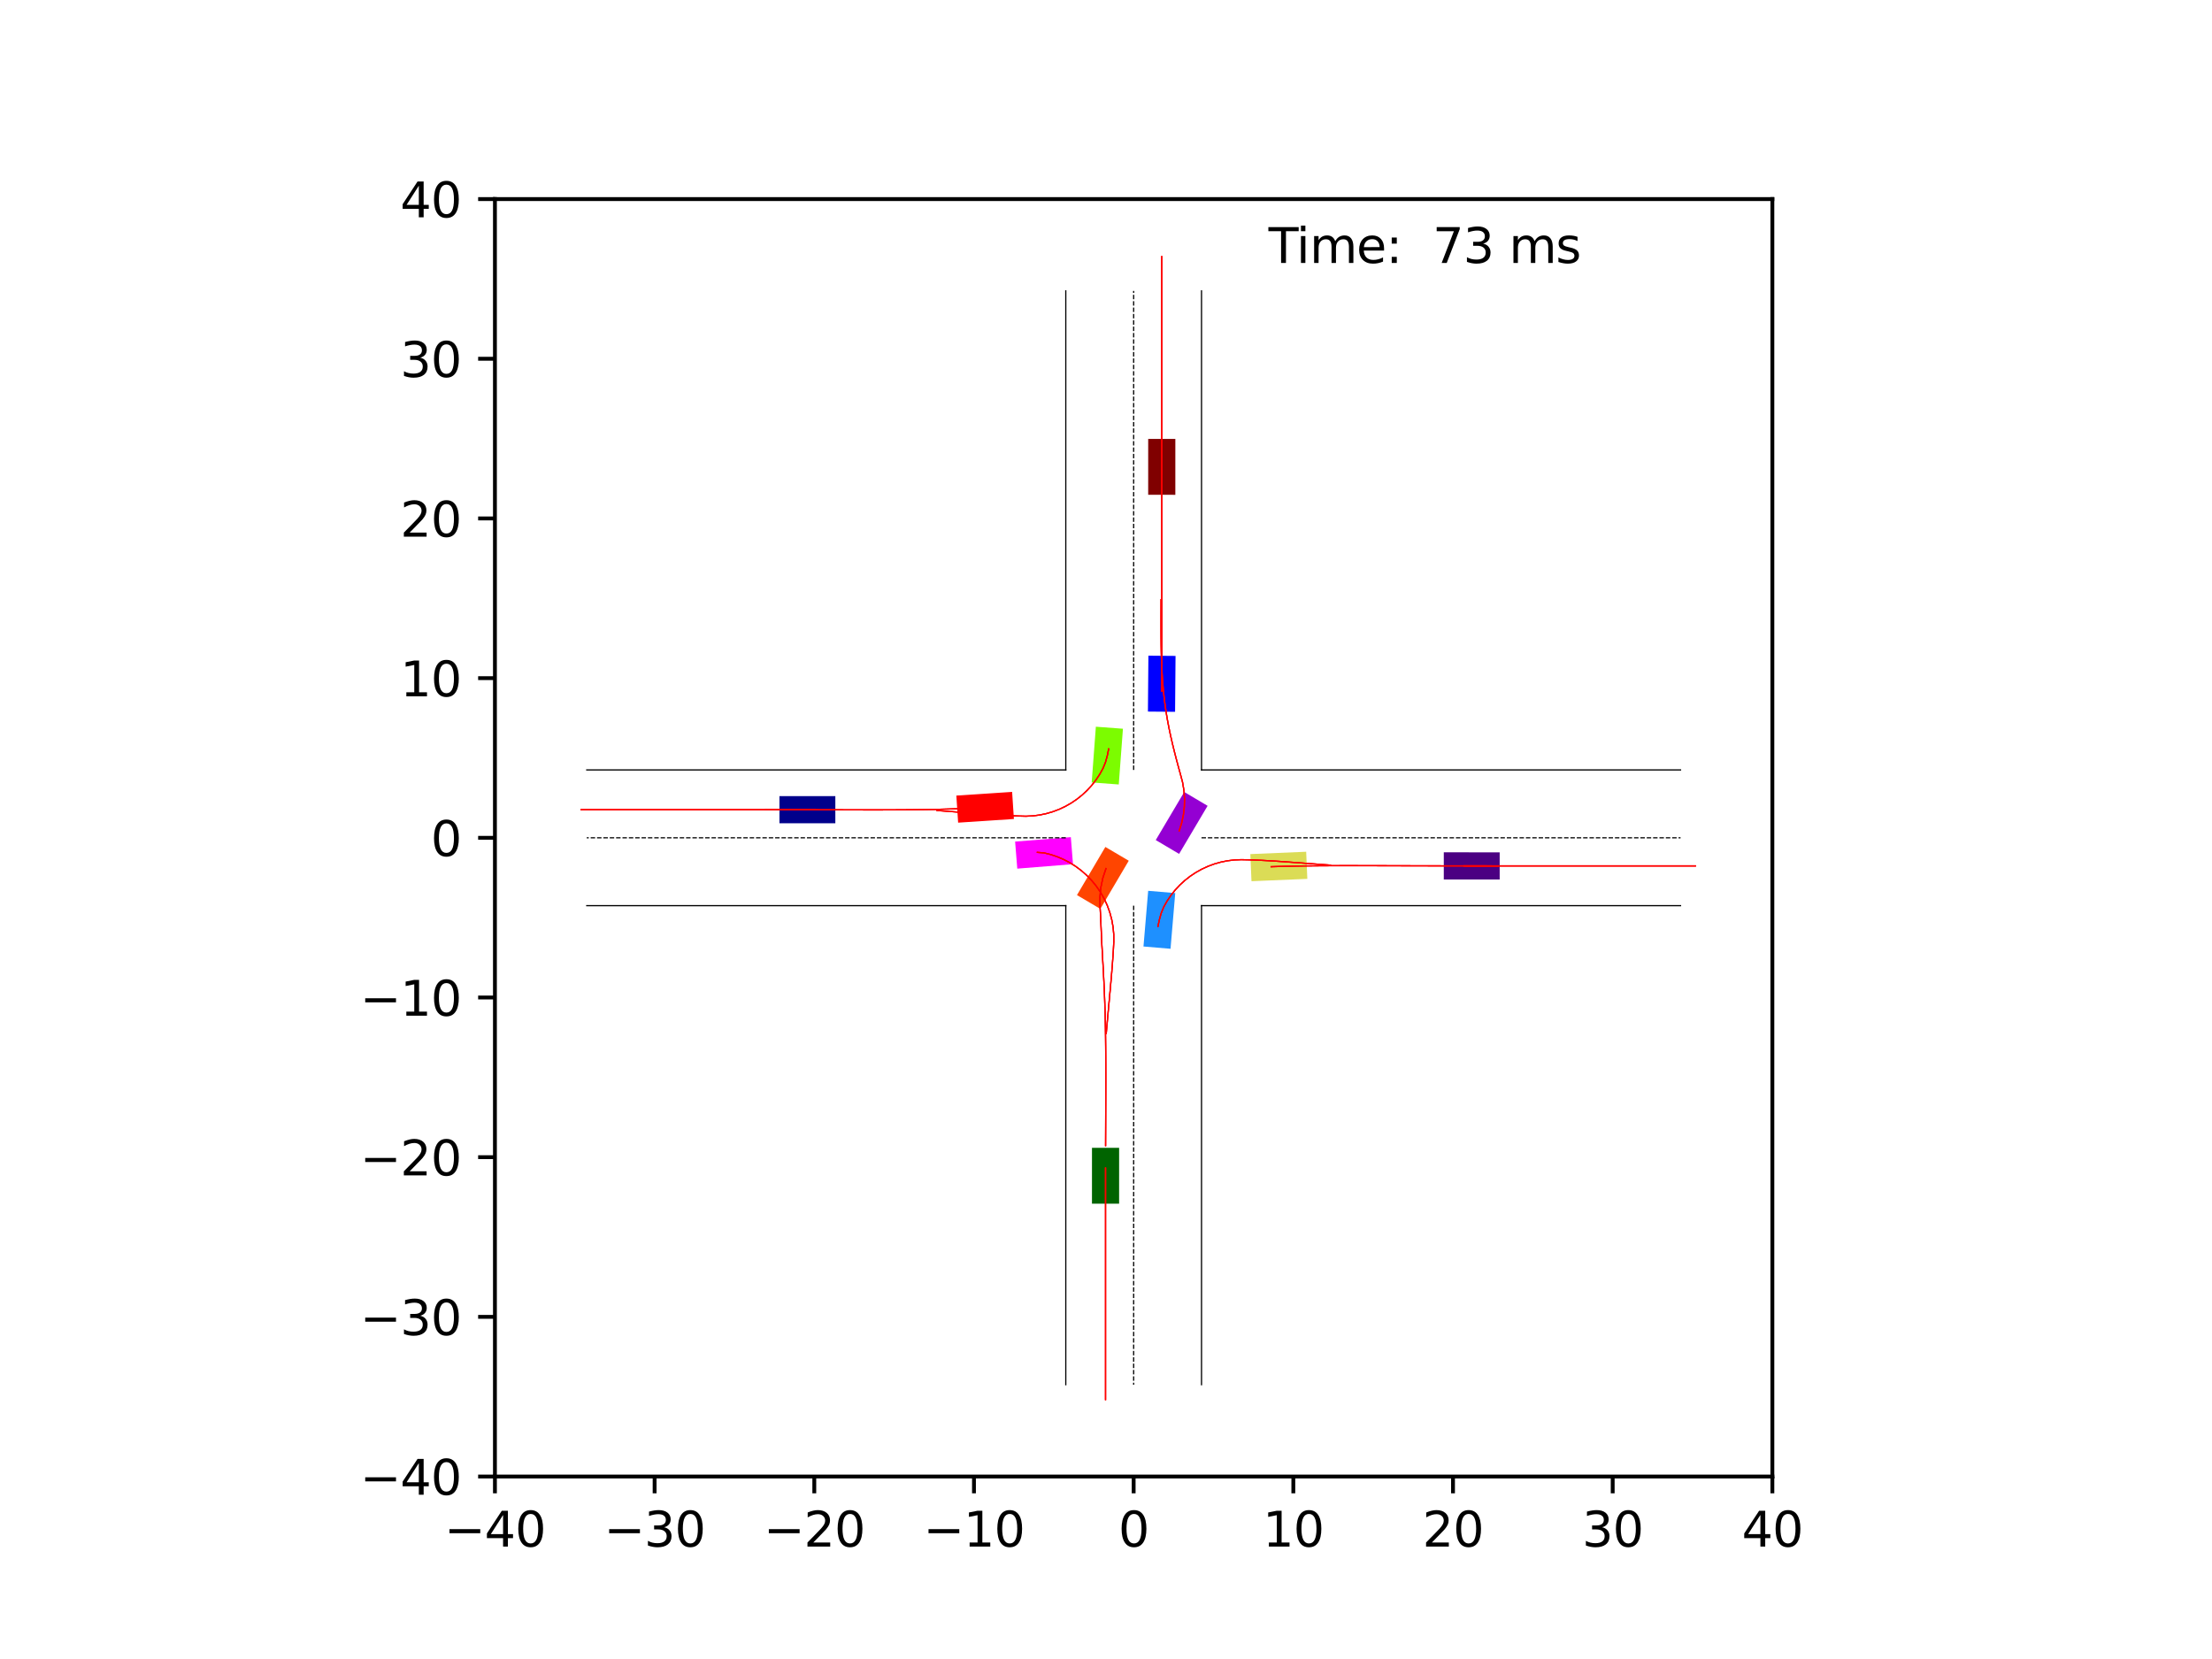 <?xml version="1.0" encoding="utf-8" standalone="no"?>
<!DOCTYPE svg PUBLIC "-//W3C//DTD SVG 1.1//EN"
  "http://www.w3.org/Graphics/SVG/1.1/DTD/svg11.dtd">
<svg xmlns:xlink="http://www.w3.org/1999/xlink" width="460.8pt" height="345.6pt" viewBox="0 0 460.8 345.6" xmlns="http://www.w3.org/2000/svg" version="1.1">
 <defs>
  <style type="text/css">*{stroke-linejoin: round; stroke-linecap: butt}</style>
 </defs>
 <g id="figure_1">
  <g id="patch_1">
   <path d="M 0 345.6 
L 460.8 345.6 
L 460.8 0 
L 0 0 
z
" style="fill: #ffffff"/>
  </g>
  <g id="axes_1">
   <g id="patch_2">
    <path d="M 103.104 307.584 
L 369.216 307.584 
L 369.216 41.472 
L 103.104 41.472 
z
" style="fill: #ffffff"/>
   </g>
   <g id="patch_3">
    <path d="M 174.015 165.846 
L 162.372 165.846 
L 162.372 171.501 
L 174.015 171.501 
z
" clip-path="url(#p4baa5d83db)" style="fill: #00008b"/>
   </g>
   <g id="patch_4">
    <path d="M 244.843 103.078 
L 244.846 91.435 
L 239.191 91.434 
L 239.188 103.076 
z
" clip-path="url(#p4baa5d83db)" style="fill: #800000"/>
   </g>
   <g id="patch_5">
    <path d="M 227.479 239.109 
L 227.476 250.752 
L 233.131 250.753 
L 233.134 239.111 
z
" clip-path="url(#p4baa5d83db)" style="fill: #006400"/>
   </g>
   <g id="patch_6">
    <path d="M 300.767 183.209 
L 312.41 183.212 
L 312.411 177.557 
L 300.769 177.554 
z
" clip-path="url(#p4baa5d83db)" style="fill: #4b0082"/>
   </g>
   <g id="patch_7">
    <path d="M 244.789 148.282 
L 244.887 136.64 
L 239.233 136.592 
L 239.134 148.234 
z
" clip-path="url(#p4baa5d83db)" style="fill: #0000ff"/>
   </g>
   <g id="patch_8">
    <path d="M 210.843 164.967 
L 199.225 165.734 
L 199.598 171.376 
L 211.215 170.61 
z
" clip-path="url(#p4baa5d83db)" style="fill: #ff0000"/>
   </g>
   <g id="patch_9">
    <path d="M 260.708 183.574 
L 272.34 183.084 
L 272.102 177.434 
L 260.47 177.924 
z
" clip-path="url(#p4baa5d83db)" style="fill: #dbdc56"/>
   </g>
   <g id="patch_10">
    <path d="M 245.629 177.883 
L 251.565 167.867 
L 246.7 164.984 
L 240.764 175 
z
" clip-path="url(#p4baa5d83db)" style="fill: #9400d3"/>
   </g>
   <g id="patch_11">
    <path d="M 243.843 197.648 
L 244.822 186.047 
L 239.187 185.572 
L 238.208 197.173 
z
" clip-path="url(#p4baa5d83db)" style="fill: #1e90ff"/>
   </g>
   <g id="patch_12">
    <path d="M 230.268 176.435 
L 224.353 186.463 
L 229.224 189.335 
L 235.138 179.307 
z
" clip-path="url(#p4baa5d83db)" style="fill: #ff4500"/>
   </g>
   <g id="patch_13">
    <path d="M 228.288 151.388 
L 227.421 162.998 
L 233.06 163.419 
L 233.927 151.809 
z
" clip-path="url(#p4baa5d83db)" style="fill: #7cfc00"/>
   </g>
   <g id="patch_14">
    <path d="M 211.918 180.954 
L 223.523 180.026 
L 223.073 174.389 
L 211.467 175.317 
z
" clip-path="url(#p4baa5d83db)" style="fill: #ff00ff"/>
   </g>
   <g id="matplotlib.axis_1">
    <g id="xtick_1">
     <g id="line2d_1">
      <defs>
       <path id="m3e943187b9" d="M 0 0 
L 0 3.5 
" style="stroke: #000000; stroke-width: 0.8"/>
      </defs>
      <g>
       <use xlink:href="#m3e943187b9" x="103.104" y="307.584" style="stroke: #000000; stroke-width: 0.8"/>
      </g>
     </g>
     <g id="text_1">
      <!-- −40 -->
      <g transform="translate(92.552 322.182) scale(0.1 -0.1)">
       <defs>
        <path id="DejaVuSans-2212" d="M 678 2272 
L 4684 2272 
L 4684 1741 
L 678 1741 
L 678 2272 
z
" transform="scale(0.016)"/>
        <path id="DejaVuSans-34" d="M 2419 4116 
L 825 1625 
L 2419 1625 
L 2419 4116 
z
M 2253 4666 
L 3047 4666 
L 3047 1625 
L 3713 1625 
L 3713 1100 
L 3047 1100 
L 3047 0 
L 2419 0 
L 2419 1100 
L 313 1100 
L 313 1709 
L 2253 4666 
z
" transform="scale(0.016)"/>
        <path id="DejaVuSans-30" d="M 2034 4250 
Q 1547 4250 1301 3770 
Q 1056 3291 1056 2328 
Q 1056 1369 1301 889 
Q 1547 409 2034 409 
Q 2525 409 2770 889 
Q 3016 1369 3016 2328 
Q 3016 3291 2770 3770 
Q 2525 4250 2034 4250 
z
M 2034 4750 
Q 2819 4750 3233 4129 
Q 3647 3509 3647 2328 
Q 3647 1150 3233 529 
Q 2819 -91 2034 -91 
Q 1250 -91 836 529 
Q 422 1150 422 2328 
Q 422 3509 836 4129 
Q 1250 4750 2034 4750 
z
" transform="scale(0.016)"/>
       </defs>
       <use xlink:href="#DejaVuSans-2212"/>
       <use xlink:href="#DejaVuSans-34" x="83.789"/>
       <use xlink:href="#DejaVuSans-30" x="147.412"/>
      </g>
     </g>
    </g>
    <g id="xtick_2">
     <g id="line2d_2">
      <g>
       <use xlink:href="#m3e943187b9" x="136.368" y="307.584" style="stroke: #000000; stroke-width: 0.8"/>
      </g>
     </g>
     <g id="text_2">
      <!-- −30 -->
      <g transform="translate(125.816 322.182) scale(0.1 -0.1)">
       <defs>
        <path id="DejaVuSans-33" d="M 2597 2516 
Q 3050 2419 3304 2112 
Q 3559 1806 3559 1356 
Q 3559 666 3084 287 
Q 2609 -91 1734 -91 
Q 1441 -91 1130 -33 
Q 819 25 488 141 
L 488 750 
Q 750 597 1062 519 
Q 1375 441 1716 441 
Q 2309 441 2620 675 
Q 2931 909 2931 1356 
Q 2931 1769 2642 2001 
Q 2353 2234 1838 2234 
L 1294 2234 
L 1294 2753 
L 1863 2753 
Q 2328 2753 2575 2939 
Q 2822 3125 2822 3475 
Q 2822 3834 2567 4026 
Q 2313 4219 1838 4219 
Q 1578 4219 1281 4162 
Q 984 4106 628 3988 
L 628 4550 
Q 988 4650 1302 4700 
Q 1616 4750 1894 4750 
Q 2613 4750 3031 4423 
Q 3450 4097 3450 3541 
Q 3450 3153 3228 2886 
Q 3006 2619 2597 2516 
z
" transform="scale(0.016)"/>
       </defs>
       <use xlink:href="#DejaVuSans-2212"/>
       <use xlink:href="#DejaVuSans-33" x="83.789"/>
       <use xlink:href="#DejaVuSans-30" x="147.412"/>
      </g>
     </g>
    </g>
    <g id="xtick_3">
     <g id="line2d_3">
      <g>
       <use xlink:href="#m3e943187b9" x="169.632" y="307.584" style="stroke: #000000; stroke-width: 0.8"/>
      </g>
     </g>
     <g id="text_3">
      <!-- −20 -->
      <g transform="translate(159.08 322.182) scale(0.1 -0.1)">
       <defs>
        <path id="DejaVuSans-32" d="M 1228 531 
L 3431 531 
L 3431 0 
L 469 0 
L 469 531 
Q 828 903 1448 1529 
Q 2069 2156 2228 2338 
Q 2531 2678 2651 2914 
Q 2772 3150 2772 3378 
Q 2772 3750 2511 3984 
Q 2250 4219 1831 4219 
Q 1534 4219 1204 4116 
Q 875 4013 500 3803 
L 500 4441 
Q 881 4594 1212 4672 
Q 1544 4750 1819 4750 
Q 2544 4750 2975 4387 
Q 3406 4025 3406 3419 
Q 3406 3131 3298 2873 
Q 3191 2616 2906 2266 
Q 2828 2175 2409 1742 
Q 1991 1309 1228 531 
z
" transform="scale(0.016)"/>
       </defs>
       <use xlink:href="#DejaVuSans-2212"/>
       <use xlink:href="#DejaVuSans-32" x="83.789"/>
       <use xlink:href="#DejaVuSans-30" x="147.412"/>
      </g>
     </g>
    </g>
    <g id="xtick_4">
     <g id="line2d_4">
      <g>
       <use xlink:href="#m3e943187b9" x="202.896" y="307.584" style="stroke: #000000; stroke-width: 0.8"/>
      </g>
     </g>
     <g id="text_4">
      <!-- −10 -->
      <g transform="translate(192.344 322.182) scale(0.1 -0.1)">
       <defs>
        <path id="DejaVuSans-31" d="M 794 531 
L 1825 531 
L 1825 4091 
L 703 3866 
L 703 4441 
L 1819 4666 
L 2450 4666 
L 2450 531 
L 3481 531 
L 3481 0 
L 794 0 
L 794 531 
z
" transform="scale(0.016)"/>
       </defs>
       <use xlink:href="#DejaVuSans-2212"/>
       <use xlink:href="#DejaVuSans-31" x="83.789"/>
       <use xlink:href="#DejaVuSans-30" x="147.412"/>
      </g>
     </g>
    </g>
    <g id="xtick_5">
     <g id="line2d_5">
      <g>
       <use xlink:href="#m3e943187b9" x="236.16" y="307.584" style="stroke: #000000; stroke-width: 0.8"/>
      </g>
     </g>
     <g id="text_5">
      <!-- 0 -->
      <g transform="translate(232.979 322.182) scale(0.1 -0.1)">
       <use xlink:href="#DejaVuSans-30"/>
      </g>
     </g>
    </g>
    <g id="xtick_6">
     <g id="line2d_6">
      <g>
       <use xlink:href="#m3e943187b9" x="269.424" y="307.584" style="stroke: #000000; stroke-width: 0.8"/>
      </g>
     </g>
     <g id="text_6">
      <!-- 10 -->
      <g transform="translate(263.062 322.182) scale(0.1 -0.1)">
       <use xlink:href="#DejaVuSans-31"/>
       <use xlink:href="#DejaVuSans-30" x="63.623"/>
      </g>
     </g>
    </g>
    <g id="xtick_7">
     <g id="line2d_7">
      <g>
       <use xlink:href="#m3e943187b9" x="302.688" y="307.584" style="stroke: #000000; stroke-width: 0.8"/>
      </g>
     </g>
     <g id="text_7">
      <!-- 20 -->
      <g transform="translate(296.325 322.182) scale(0.1 -0.1)">
       <use xlink:href="#DejaVuSans-32"/>
       <use xlink:href="#DejaVuSans-30" x="63.623"/>
      </g>
     </g>
    </g>
    <g id="xtick_8">
     <g id="line2d_8">
      <g>
       <use xlink:href="#m3e943187b9" x="335.952" y="307.584" style="stroke: #000000; stroke-width: 0.8"/>
      </g>
     </g>
     <g id="text_8">
      <!-- 30 -->
      <g transform="translate(329.589 322.182) scale(0.1 -0.1)">
       <use xlink:href="#DejaVuSans-33"/>
       <use xlink:href="#DejaVuSans-30" x="63.623"/>
      </g>
     </g>
    </g>
    <g id="xtick_9">
     <g id="line2d_9">
      <g>
       <use xlink:href="#m3e943187b9" x="369.216" y="307.584" style="stroke: #000000; stroke-width: 0.8"/>
      </g>
     </g>
     <g id="text_9">
      <!-- 40 -->
      <g transform="translate(362.853 322.182) scale(0.1 -0.1)">
       <use xlink:href="#DejaVuSans-34"/>
       <use xlink:href="#DejaVuSans-30" x="63.623"/>
      </g>
     </g>
    </g>
   </g>
   <g id="matplotlib.axis_2">
    <g id="ytick_1">
     <g id="line2d_10">
      <defs>
       <path id="mad217cccc5" d="M 0 0 
L -3.5 0 
" style="stroke: #000000; stroke-width: 0.8"/>
      </defs>
      <g>
       <use xlink:href="#mad217cccc5" x="103.104" y="307.584" style="stroke: #000000; stroke-width: 0.8"/>
      </g>
     </g>
     <g id="text_10">
      <!-- −40 -->
      <g transform="translate(74.999 311.383) scale(0.1 -0.1)">
       <use xlink:href="#DejaVuSans-2212"/>
       <use xlink:href="#DejaVuSans-34" x="83.789"/>
       <use xlink:href="#DejaVuSans-30" x="147.412"/>
      </g>
     </g>
    </g>
    <g id="ytick_2">
     <g id="line2d_11">
      <g>
       <use xlink:href="#mad217cccc5" x="103.104" y="274.32" style="stroke: #000000; stroke-width: 0.8"/>
      </g>
     </g>
     <g id="text_11">
      <!-- −30 -->
      <g transform="translate(74.999 278.119) scale(0.1 -0.1)">
       <use xlink:href="#DejaVuSans-2212"/>
       <use xlink:href="#DejaVuSans-33" x="83.789"/>
       <use xlink:href="#DejaVuSans-30" x="147.412"/>
      </g>
     </g>
    </g>
    <g id="ytick_3">
     <g id="line2d_12">
      <g>
       <use xlink:href="#mad217cccc5" x="103.104" y="241.056" style="stroke: #000000; stroke-width: 0.8"/>
      </g>
     </g>
     <g id="text_12">
      <!-- −20 -->
      <g transform="translate(74.999 244.855) scale(0.1 -0.1)">
       <use xlink:href="#DejaVuSans-2212"/>
       <use xlink:href="#DejaVuSans-32" x="83.789"/>
       <use xlink:href="#DejaVuSans-30" x="147.412"/>
      </g>
     </g>
    </g>
    <g id="ytick_4">
     <g id="line2d_13">
      <g>
       <use xlink:href="#mad217cccc5" x="103.104" y="207.792" style="stroke: #000000; stroke-width: 0.8"/>
      </g>
     </g>
     <g id="text_13">
      <!-- −10 -->
      <g transform="translate(74.999 211.591) scale(0.1 -0.1)">
       <use xlink:href="#DejaVuSans-2212"/>
       <use xlink:href="#DejaVuSans-31" x="83.789"/>
       <use xlink:href="#DejaVuSans-30" x="147.412"/>
      </g>
     </g>
    </g>
    <g id="ytick_5">
     <g id="line2d_14">
      <g>
       <use xlink:href="#mad217cccc5" x="103.104" y="174.528" style="stroke: #000000; stroke-width: 0.8"/>
      </g>
     </g>
     <g id="text_14">
      <!-- 0 -->
      <g transform="translate(89.742 178.327) scale(0.1 -0.1)">
       <use xlink:href="#DejaVuSans-30"/>
      </g>
     </g>
    </g>
    <g id="ytick_6">
     <g id="line2d_15">
      <g>
       <use xlink:href="#mad217cccc5" x="103.104" y="141.264" style="stroke: #000000; stroke-width: 0.8"/>
      </g>
     </g>
     <g id="text_15">
      <!-- 10 -->
      <g transform="translate(83.379 145.063) scale(0.1 -0.1)">
       <use xlink:href="#DejaVuSans-31"/>
       <use xlink:href="#DejaVuSans-30" x="63.623"/>
      </g>
     </g>
    </g>
    <g id="ytick_7">
     <g id="line2d_16">
      <g>
       <use xlink:href="#mad217cccc5" x="103.104" y="108" style="stroke: #000000; stroke-width: 0.8"/>
      </g>
     </g>
     <g id="text_16">
      <!-- 20 -->
      <g transform="translate(83.379 111.799) scale(0.1 -0.1)">
       <use xlink:href="#DejaVuSans-32"/>
       <use xlink:href="#DejaVuSans-30" x="63.623"/>
      </g>
     </g>
    </g>
    <g id="ytick_8">
     <g id="line2d_17">
      <g>
       <use xlink:href="#mad217cccc5" x="103.104" y="74.736" style="stroke: #000000; stroke-width: 0.8"/>
      </g>
     </g>
     <g id="text_17">
      <!-- 30 -->
      <g transform="translate(83.379 78.535) scale(0.1 -0.1)">
       <use xlink:href="#DejaVuSans-33"/>
       <use xlink:href="#DejaVuSans-30" x="63.623"/>
      </g>
     </g>
    </g>
    <g id="ytick_9">
     <g id="line2d_18">
      <g>
       <use xlink:href="#mad217cccc5" x="103.104" y="41.472" style="stroke: #000000; stroke-width: 0.8"/>
      </g>
     </g>
     <g id="text_18">
      <!-- 40 -->
      <g transform="translate(83.379 45.271) scale(0.1 -0.1)">
       <use xlink:href="#DejaVuSans-34"/>
       <use xlink:href="#DejaVuSans-30" x="63.623"/>
      </g>
     </g>
    </g>
   </g>
   <g id="line2d_19">
    <path d="M 250.297 288.457 
L 250.297 188.665 
" clip-path="url(#p4baa5d83db)" style="fill: none; stroke: #000000; stroke-width: 0.25; stroke-linecap: square"/>
   </g>
   <g id="line2d_20">
    <path d="M 250.297 188.665 
L 350.089 188.665 
" clip-path="url(#p4baa5d83db)" style="fill: none; stroke: #000000; stroke-width: 0.25; stroke-linecap: square"/>
   </g>
   <g id="line2d_21">
    <path d="M 350.089 160.391 
L 250.297 160.391 
" clip-path="url(#p4baa5d83db)" style="fill: none; stroke: #000000; stroke-width: 0.25; stroke-linecap: square"/>
   </g>
   <g id="line2d_22">
    <path d="M 250.297 160.391 
L 250.297 60.599 
" clip-path="url(#p4baa5d83db)" style="fill: none; stroke: #000000; stroke-width: 0.25; stroke-linecap: square"/>
   </g>
   <g id="line2d_23">
    <path d="M 222.023 60.599 
L 222.023 160.391 
" clip-path="url(#p4baa5d83db)" style="fill: none; stroke: #000000; stroke-width: 0.25; stroke-linecap: square"/>
   </g>
   <g id="line2d_24">
    <path d="M 222.023 160.391 
L 122.231 160.391 
" clip-path="url(#p4baa5d83db)" style="fill: none; stroke: #000000; stroke-width: 0.25; stroke-linecap: square"/>
   </g>
   <g id="line2d_25">
    <path d="M 122.231 188.665 
L 222.023 188.665 
" clip-path="url(#p4baa5d83db)" style="fill: none; stroke: #000000; stroke-width: 0.25; stroke-linecap: square"/>
   </g>
   <g id="line2d_26">
    <path d="M 222.023 188.665 
L 222.023 288.457 
" clip-path="url(#p4baa5d83db)" style="fill: none; stroke: #000000; stroke-width: 0.25; stroke-linecap: square"/>
   </g>
   <g id="line2d_27">
    <path d="M 250.297 174.528 
L 350.089 174.528 
" clip-path="url(#p4baa5d83db)" style="fill: none; stroke-dasharray: 0.925,0.4; stroke-dashoffset: 0; stroke: #000000; stroke-width: 0.25"/>
   </g>
   <g id="line2d_28">
    <path d="M 236.16 160.391 
L 236.16 60.599 
" clip-path="url(#p4baa5d83db)" style="fill: none; stroke-dasharray: 0.925,0.4; stroke-dashoffset: 0; stroke: #000000; stroke-width: 0.25"/>
   </g>
   <g id="line2d_29">
    <path d="M 222.023 174.528 
L 122.231 174.528 
" clip-path="url(#p4baa5d83db)" style="fill: none; stroke-dasharray: 0.925,0.4; stroke-dashoffset: 0; stroke: #000000; stroke-width: 0.25"/>
   </g>
   <g id="line2d_30">
    <path d="M 236.16 188.665 
L 236.16 288.457 
" clip-path="url(#p4baa5d83db)" style="fill: none; stroke-dasharray: 0.925,0.4; stroke-dashoffset: 0; stroke: #000000; stroke-width: 0.25"/>
   </g>
   <g id="line2d_31">
    <path d="M 169.817 168.674 
L 168.193 168.674 
L 166.569 168.673 
L 164.945 168.673 
L 163.321 168.673 
L 161.697 168.673 
L 160.073 168.673 
L 158.449 168.673 
L 156.824 168.673 
L 155.2 168.673 
L 153.575 168.672 
L 151.95 168.672 
L 150.326 168.672 
L 148.701 168.672 
L 147.076 168.672 
L 145.45 168.672 
L 143.825 168.672 
L 142.2 168.672 
L 140.574 168.672 
L 138.949 168.672 
L 137.323 168.672 
L 135.698 168.672 
L 134.072 168.672 
L 132.446 168.672 
L 130.82 168.672 
L 129.194 168.672 
L 127.568 168.672 
L 125.942 168.672 
L 124.316 168.672 
L 122.69 168.672 
L 121.064 168.672 
" clip-path="url(#p4baa5d83db)" style="fill: none; stroke: #ff0000; stroke-opacity: 0.2; stroke-width: 0.25; stroke-linecap: square"/>
   </g>
   <g id="line2d_32">
    <path d="M 169.817 168.674 
L 168.193 168.674 
L 166.569 168.673 
L 164.945 168.673 
L 163.321 168.673 
L 161.697 168.673 
L 160.073 168.673 
L 158.449 168.673 
L 156.824 168.673 
L 155.2 168.673 
L 153.575 168.672 
L 151.951 168.672 
L 150.326 168.672 
L 148.701 168.672 
L 147.076 168.672 
L 145.451 168.672 
L 143.826 168.672 
L 142.201 168.672 
L 140.575 168.672 
L 138.95 168.672 
L 137.324 168.672 
L 135.699 168.672 
L 134.073 168.672 
L 132.447 168.672 
L 130.822 168.672 
L 129.196 168.672 
L 127.57 168.672 
L 125.944 168.672 
L 124.318 168.672 
L 122.692 168.672 
L 121.066 168.672 
" clip-path="url(#p4baa5d83db)" style="fill: none; stroke: #ff0000; stroke-opacity: 0.4; stroke-width: 0.25; stroke-linecap: square"/>
   </g>
   <g id="line2d_33">
    <path d="M 169.817 168.674 
L 168.193 168.674 
L 166.569 168.673 
L 164.945 168.673 
L 163.321 168.673 
L 161.697 168.673 
L 160.073 168.673 
L 158.449 168.673 
L 156.824 168.673 
L 155.2 168.673 
L 153.575 168.672 
L 151.951 168.672 
L 150.326 168.672 
L 148.701 168.672 
L 147.076 168.672 
L 145.451 168.672 
L 143.825 168.672 
L 142.2 168.672 
L 140.575 168.672 
L 138.949 168.672 
L 137.324 168.672 
L 135.698 168.672 
L 134.072 168.672 
L 132.446 168.672 
L 130.821 168.672 
L 129.195 168.672 
L 127.569 168.672 
L 125.943 168.672 
L 124.317 168.672 
L 122.691 168.672 
L 121.065 168.672 
" clip-path="url(#p4baa5d83db)" style="fill: none; stroke: #ff0000; stroke-opacity: 0.6; stroke-width: 0.25; stroke-linecap: square"/>
   </g>
   <g id="line2d_34">
    <path d="M 169.817 168.674 
L 168.193 168.674 
L 166.569 168.673 
L 164.945 168.673 
L 163.321 168.673 
L 161.697 168.673 
L 160.073 168.673 
L 158.449 168.673 
L 156.824 168.673 
L 155.2 168.673 
L 153.575 168.672 
L 151.951 168.672 
L 150.326 168.672 
L 148.701 168.672 
L 147.076 168.672 
L 145.451 168.672 
L 143.826 168.672 
L 142.2 168.672 
L 140.575 168.672 
L 138.95 168.672 
L 137.324 168.672 
L 135.698 168.672 
L 134.073 168.672 
L 132.447 168.672 
L 130.821 168.672 
L 129.195 168.672 
L 127.569 168.672 
L 125.944 168.672 
L 124.318 168.672 
L 122.692 168.672 
L 121.066 168.672 
" clip-path="url(#p4baa5d83db)" style="fill: none; stroke: #ff0000; stroke-opacity: 0.8; stroke-width: 0.25; stroke-linecap: square"/>
   </g>
   <g id="line2d_35">
    <path d="M 169.817 168.674 
L 168.193 168.674 
L 166.569 168.673 
L 164.945 168.673 
L 163.321 168.673 
L 161.697 168.673 
L 160.073 168.673 
L 158.449 168.673 
L 156.824 168.673 
L 155.2 168.673 
L 153.575 168.672 
L 151.951 168.672 
L 150.326 168.672 
L 148.701 168.672 
L 147.076 168.672 
L 145.451 168.672 
L 143.826 168.672 
L 142.2 168.672 
L 140.575 168.672 
L 138.949 168.672 
L 137.324 168.672 
L 135.698 168.672 
L 134.072 168.672 
L 132.447 168.672 
L 130.821 168.672 
L 129.195 168.672 
L 127.569 168.672 
L 125.943 168.672 
L 124.317 168.672 
L 122.691 168.672 
L 121.065 168.672 
" clip-path="url(#p4baa5d83db)" style="fill: none; stroke: #ff0000; stroke-width: 0.25; stroke-linecap: square"/>
   </g>
   <g id="line2d_36">
    <path d="M 242.017 98.763 
L 242.017 97.256 
L 242.017 95.748 
L 242.017 94.24 
L 242.017 92.732 
L 242.017 91.223 
L 242.017 89.714 
L 242.017 88.204 
L 242.017 86.695 
L 242.017 85.185 
L 242.016 83.675 
L 242.016 82.165 
L 242.016 80.654 
L 242.016 79.144 
L 242.016 77.633 
L 242.016 76.123 
L 242.016 74.612 
L 242.016 73.102 
L 242.016 71.591 
L 242.016 70.08 
L 242.016 68.57 
L 242.016 67.059 
L 242.016 65.548 
L 242.016 64.037 
L 242.016 62.527 
L 242.016 61.016 
L 242.016 59.505 
L 242.016 57.995 
L 242.016 56.484 
L 242.016 54.973 
L 242.016 53.463 
" clip-path="url(#p4baa5d83db)" style="fill: none; stroke: #ff0000; stroke-opacity: 0.2; stroke-width: 0.25; stroke-linecap: square"/>
   </g>
   <g id="line2d_37">
    <path d="M 242.017 98.763 
L 242.017 97.256 
L 242.017 95.748 
L 242.017 94.24 
L 242.017 92.732 
L 242.017 91.223 
L 242.017 89.714 
L 242.017 88.204 
L 242.017 86.695 
L 242.017 85.185 
L 242.016 83.675 
L 242.016 82.164 
L 242.016 80.654 
L 242.016 79.143 
L 242.016 77.633 
L 242.016 76.122 
L 242.016 74.612 
L 242.016 73.101 
L 242.016 71.59 
L 242.016 70.079 
L 242.016 68.568 
L 242.016 67.058 
L 242.016 65.547 
L 242.016 64.036 
L 242.016 62.525 
L 242.016 61.014 
L 242.016 59.504 
L 242.016 57.993 
L 242.016 56.482 
L 242.016 54.971 
L 242.016 53.461 
" clip-path="url(#p4baa5d83db)" style="fill: none; stroke: #ff0000; stroke-opacity: 0.4; stroke-width: 0.25; stroke-linecap: square"/>
   </g>
   <g id="line2d_38">
    <path d="M 242.017 98.763 
L 242.017 97.256 
L 242.017 95.748 
L 242.017 94.24 
L 242.017 92.732 
L 242.017 91.223 
L 242.017 89.714 
L 242.017 88.204 
L 242.017 86.695 
L 242.017 85.185 
L 242.016 83.675 
L 242.016 82.164 
L 242.016 80.654 
L 242.016 79.144 
L 242.016 77.633 
L 242.016 76.123 
L 242.016 74.612 
L 242.016 73.101 
L 242.016 71.591 
L 242.016 70.08 
L 242.016 68.569 
L 242.016 67.058 
L 242.016 65.548 
L 242.016 64.037 
L 242.016 62.526 
L 242.016 61.015 
L 242.016 59.505 
L 242.016 57.994 
L 242.016 56.483 
L 242.016 54.973 
L 242.016 53.462 
" clip-path="url(#p4baa5d83db)" style="fill: none; stroke: #ff0000; stroke-opacity: 0.6; stroke-width: 0.25; stroke-linecap: square"/>
   </g>
   <g id="line2d_39">
    <path d="M 242.017 98.763 
L 242.017 97.256 
L 242.017 95.748 
L 242.017 94.24 
L 242.017 92.732 
L 242.017 91.223 
L 242.017 89.714 
L 242.017 88.204 
L 242.017 86.695 
L 242.017 85.185 
L 242.016 83.675 
L 242.016 82.164 
L 242.016 80.654 
L 242.016 79.144 
L 242.016 77.633 
L 242.016 76.122 
L 242.016 74.612 
L 242.016 73.101 
L 242.016 71.59 
L 242.016 70.079 
L 242.016 68.569 
L 242.016 67.058 
L 242.016 65.547 
L 242.016 64.036 
L 242.016 62.526 
L 242.016 61.015 
L 242.016 59.504 
L 242.016 57.993 
L 242.016 56.483 
L 242.016 54.972 
L 242.016 53.461 
" clip-path="url(#p4baa5d83db)" style="fill: none; stroke: #ff0000; stroke-opacity: 0.8; stroke-width: 0.25; stroke-linecap: square"/>
   </g>
   <g id="line2d_40">
    <path d="M 242.017 98.763 
L 242.017 97.256 
L 242.017 95.748 
L 242.017 94.24 
L 242.017 92.732 
L 242.017 91.223 
L 242.017 89.714 
L 242.017 88.204 
L 242.017 86.695 
L 242.017 85.185 
L 242.016 83.675 
L 242.016 82.164 
L 242.016 80.654 
L 242.016 79.144 
L 242.016 77.633 
L 242.016 76.122 
L 242.016 74.612 
L 242.016 73.101 
L 242.016 71.59 
L 242.016 70.08 
L 242.016 68.569 
L 242.016 67.058 
L 242.016 65.547 
L 242.016 64.037 
L 242.016 62.526 
L 242.016 61.015 
L 242.016 59.504 
L 242.016 57.994 
L 242.016 56.483 
L 242.016 54.972 
L 242.016 53.462 
" clip-path="url(#p4baa5d83db)" style="fill: none; stroke: #ff0000; stroke-width: 0.25; stroke-linecap: square"/>
   </g>
   <g id="line2d_41">
    <path d="M 230.305 243.324 
L 230.305 244.931 
L 230.305 246.538 
L 230.305 248.146 
L 230.304 249.753 
L 230.304 251.36 
L 230.304 252.968 
L 230.304 254.575 
L 230.304 256.183 
L 230.304 257.791 
L 230.304 259.398 
L 230.304 261.006 
L 230.304 262.614 
L 230.304 264.222 
L 230.304 265.83 
L 230.304 267.438 
L 230.304 269.046 
L 230.304 270.654 
L 230.304 272.262 
L 230.304 273.87 
L 230.304 275.478 
L 230.304 277.086 
L 230.304 278.694 
L 230.304 280.302 
L 230.304 281.91 
L 230.304 283.518 
L 230.304 285.126 
L 230.304 286.735 
L 230.304 288.343 
L 230.304 289.951 
L 230.304 291.559 
" clip-path="url(#p4baa5d83db)" style="fill: none; stroke: #ff0000; stroke-opacity: 0.2; stroke-width: 0.25; stroke-linecap: square"/>
   </g>
   <g id="line2d_42">
    <path d="M 230.305 243.324 
L 230.305 244.931 
L 230.305 246.538 
L 230.305 248.146 
L 230.304 249.753 
L 230.304 251.36 
L 230.304 252.968 
L 230.304 254.575 
L 230.304 256.183 
L 230.304 257.791 
L 230.304 259.398 
L 230.304 261.006 
L 230.304 262.614 
L 230.304 264.222 
L 230.304 265.83 
L 230.304 267.438 
L 230.304 269.046 
L 230.304 270.654 
L 230.304 272.262 
L 230.304 273.87 
L 230.304 275.478 
L 230.304 277.086 
L 230.304 278.694 
L 230.304 280.302 
L 230.304 281.91 
L 230.304 283.518 
L 230.304 285.126 
L 230.304 286.735 
L 230.304 288.343 
L 230.304 289.951 
L 230.304 291.559 
" clip-path="url(#p4baa5d83db)" style="fill: none; stroke: #ff0000; stroke-opacity: 0.4; stroke-width: 0.25; stroke-linecap: square"/>
   </g>
   <g id="line2d_43">
    <path d="M 230.305 243.324 
L 230.305 244.931 
L 230.305 246.538 
L 230.305 248.146 
L 230.304 249.753 
L 230.304 251.36 
L 230.304 252.968 
L 230.304 254.575 
L 230.304 256.183 
L 230.304 257.791 
L 230.304 259.398 
L 230.304 261.006 
L 230.304 262.614 
L 230.304 264.222 
L 230.304 265.83 
L 230.304 267.438 
L 230.304 269.046 
L 230.304 270.654 
L 230.304 272.262 
L 230.304 273.87 
L 230.304 275.478 
L 230.304 277.086 
L 230.304 278.694 
L 230.304 280.302 
L 230.304 281.91 
L 230.304 283.518 
L 230.304 285.126 
L 230.304 286.735 
L 230.304 288.343 
L 230.304 289.951 
L 230.304 291.559 
" clip-path="url(#p4baa5d83db)" style="fill: none; stroke: #ff0000; stroke-opacity: 0.6; stroke-width: 0.25; stroke-linecap: square"/>
   </g>
   <g id="line2d_44">
    <path d="M 230.305 243.324 
L 230.305 244.931 
L 230.305 246.538 
L 230.305 248.146 
L 230.304 249.753 
L 230.304 251.36 
L 230.304 252.968 
L 230.304 254.575 
L 230.304 256.183 
L 230.304 257.791 
L 230.304 259.398 
L 230.304 261.006 
L 230.304 262.614 
L 230.304 264.222 
L 230.304 265.83 
L 230.304 267.438 
L 230.304 269.046 
L 230.304 270.654 
L 230.304 272.262 
L 230.304 273.87 
L 230.304 275.478 
L 230.304 277.086 
L 230.304 278.694 
L 230.304 280.302 
L 230.304 281.91 
L 230.304 283.518 
L 230.304 285.126 
L 230.304 286.735 
L 230.304 288.343 
L 230.304 289.951 
L 230.304 291.559 
" clip-path="url(#p4baa5d83db)" style="fill: none; stroke: #ff0000; stroke-opacity: 0.8; stroke-width: 0.25; stroke-linecap: square"/>
   </g>
   <g id="line2d_45">
    <path d="M 230.305 243.324 
L 230.305 244.931 
L 230.305 246.538 
L 230.305 248.146 
L 230.304 249.753 
L 230.304 251.36 
L 230.304 252.968 
L 230.304 254.575 
L 230.304 256.183 
L 230.304 257.791 
L 230.304 259.398 
L 230.304 261.006 
L 230.304 262.614 
L 230.304 264.222 
L 230.304 265.83 
L 230.304 267.438 
L 230.304 269.046 
L 230.304 270.654 
L 230.304 272.262 
L 230.304 273.87 
L 230.304 275.478 
L 230.304 277.086 
L 230.304 278.694 
L 230.304 280.302 
L 230.304 281.91 
L 230.304 283.518 
L 230.304 285.126 
L 230.304 286.735 
L 230.304 288.343 
L 230.304 289.951 
L 230.304 291.559 
" clip-path="url(#p4baa5d83db)" style="fill: none; stroke: #ff0000; stroke-width: 0.25; stroke-linecap: square"/>
   </g>
   <g id="line2d_46">
    <path d="M 304.984 180.383 
L 306.589 180.383 
L 308.195 180.383 
L 309.801 180.383 
L 311.407 180.384 
L 313.013 180.384 
L 314.62 180.384 
L 316.226 180.384 
L 317.832 180.384 
L 319.439 180.384 
L 321.045 180.384 
L 322.652 180.384 
L 324.259 180.384 
L 325.865 180.384 
L 327.472 180.384 
L 329.079 180.384 
L 330.686 180.384 
L 332.293 180.384 
L 333.9 180.384 
L 335.507 180.384 
L 337.114 180.384 
L 338.721 180.384 
L 340.329 180.384 
L 341.936 180.384 
L 343.543 180.384 
L 345.15 180.384 
L 346.758 180.384 
L 348.365 180.384 
L 349.972 180.384 
L 351.579 180.384 
L 353.187 180.384 
" clip-path="url(#p4baa5d83db)" style="fill: none; stroke: #ff0000; stroke-opacity: 0.2; stroke-width: 0.25; stroke-linecap: square"/>
   </g>
   <g id="line2d_47">
    <path d="M 304.984 180.383 
L 306.589 180.383 
L 308.195 180.383 
L 309.801 180.383 
L 311.407 180.384 
L 313.013 180.384 
L 314.62 180.384 
L 316.226 180.384 
L 317.832 180.384 
L 319.439 180.384 
L 321.045 180.384 
L 322.652 180.384 
L 324.259 180.384 
L 325.865 180.384 
L 327.472 180.384 
L 329.079 180.384 
L 330.686 180.384 
L 332.293 180.384 
L 333.9 180.384 
L 335.507 180.384 
L 337.114 180.384 
L 338.721 180.384 
L 340.328 180.384 
L 341.935 180.384 
L 343.543 180.384 
L 345.15 180.384 
L 346.757 180.384 
L 348.364 180.384 
L 349.972 180.384 
L 351.579 180.384 
L 353.186 180.384 
" clip-path="url(#p4baa5d83db)" style="fill: none; stroke: #ff0000; stroke-opacity: 0.4; stroke-width: 0.25; stroke-linecap: square"/>
   </g>
   <g id="line2d_48">
    <path d="M 304.984 180.383 
L 306.589 180.383 
L 308.195 180.383 
L 309.801 180.383 
L 311.407 180.384 
L 313.013 180.384 
L 314.62 180.384 
L 316.226 180.384 
L 317.832 180.384 
L 319.439 180.384 
L 321.045 180.384 
L 322.652 180.384 
L 324.259 180.384 
L 325.865 180.384 
L 327.472 180.384 
L 329.079 180.384 
L 330.686 180.384 
L 332.293 180.384 
L 333.9 180.384 
L 335.507 180.384 
L 337.114 180.384 
L 338.721 180.384 
L 340.328 180.384 
L 341.936 180.384 
L 343.543 180.384 
L 345.15 180.384 
L 346.757 180.384 
L 348.365 180.384 
L 349.972 180.384 
L 351.579 180.384 
L 353.186 180.384 
" clip-path="url(#p4baa5d83db)" style="fill: none; stroke: #ff0000; stroke-opacity: 0.6; stroke-width: 0.25; stroke-linecap: square"/>
   </g>
   <g id="line2d_49">
    <path d="M 304.984 180.383 
L 306.589 180.383 
L 308.195 180.383 
L 309.801 180.383 
L 311.407 180.384 
L 313.013 180.384 
L 314.62 180.384 
L 316.226 180.384 
L 317.832 180.384 
L 319.439 180.384 
L 321.045 180.384 
L 322.652 180.384 
L 324.259 180.384 
L 325.865 180.384 
L 327.472 180.384 
L 329.079 180.384 
L 330.686 180.384 
L 332.293 180.384 
L 333.9 180.384 
L 335.507 180.384 
L 337.114 180.384 
L 338.721 180.384 
L 340.328 180.384 
L 341.936 180.384 
L 343.543 180.384 
L 345.15 180.384 
L 346.757 180.384 
L 348.364 180.384 
L 349.972 180.384 
L 351.579 180.384 
L 353.186 180.384 
" clip-path="url(#p4baa5d83db)" style="fill: none; stroke: #ff0000; stroke-opacity: 0.8; stroke-width: 0.25; stroke-linecap: square"/>
   </g>
   <g id="line2d_50">
    <path d="M 304.984 180.383 
L 306.589 180.383 
L 308.195 180.383 
L 309.801 180.383 
L 311.407 180.384 
L 313.013 180.384 
L 314.62 180.384 
L 316.226 180.384 
L 317.832 180.384 
L 319.439 180.384 
L 321.045 180.384 
L 322.652 180.384 
L 324.259 180.384 
L 325.865 180.384 
L 327.472 180.384 
L 329.079 180.384 
L 330.686 180.384 
L 332.293 180.384 
L 333.9 180.384 
L 335.507 180.384 
L 337.114 180.384 
L 338.721 180.384 
L 340.328 180.384 
L 341.936 180.384 
L 343.543 180.384 
L 345.15 180.384 
L 346.757 180.384 
L 348.365 180.384 
L 349.972 180.384 
L 351.579 180.384 
L 353.186 180.384 
" clip-path="url(#p4baa5d83db)" style="fill: none; stroke: #ff0000; stroke-width: 0.25; stroke-linecap: square"/>
   </g>
   <g id="line2d_51">
    <path d="M 242.005 143.975 
L 242.011 142.437 
L 242.018 140.902 
L 242.022 139.37 
L 242.026 137.84 
L 242.028 136.311 
L 242.029 134.783 
L 242.03 133.256 
L 242.03 131.729 
L 242.029 130.202 
L 242.029 128.675 
L 242.028 127.148 
L 242.027 125.62 
L 242.026 124.091 
L 242.025 122.561 
L 242.024 121.03 
L 242.022 119.498 
L 242.022 117.965 
L 242.021 116.431 
L 242.02 114.896 
L 242.019 113.36 
L 242.019 111.823 
L 242.018 110.286 
L 242.017 108.747 
L 242.017 107.208 
L 242.017 105.668 
L 242.016 104.128 
L 242.016 102.587 
L 242.016 101.046 
L 242.015 99.505 
L 242.015 97.964 
" clip-path="url(#p4baa5d83db)" style="fill: none; stroke: #ff0000; stroke-opacity: 0.2; stroke-width: 0.25; stroke-linecap: square"/>
   </g>
   <g id="line2d_52">
    <path d="M 242.005 143.975 
L 242.011 142.437 
L 242.017 140.902 
L 242.022 139.37 
L 242.026 137.84 
L 242.028 136.311 
L 242.029 134.783 
L 242.03 133.256 
L 242.03 131.729 
L 242.029 130.202 
L 242.029 128.674 
L 242.028 127.147 
L 242.027 125.618 
L 242.026 124.089 
L 242.025 122.559 
L 242.023 121.028 
L 242.022 119.495 
L 242.022 117.962 
L 242.021 116.428 
L 242.02 114.892 
L 242.019 113.356 
L 242.019 111.819 
L 242.018 110.281 
L 242.017 108.742 
L 242.017 107.202 
L 242.017 105.662 
L 242.016 104.121 
L 242.016 102.58 
L 242.016 101.038 
L 242.016 99.497 
L 242.015 97.955 
" clip-path="url(#p4baa5d83db)" style="fill: none; stroke: #ff0000; stroke-opacity: 0.4; stroke-width: 0.25; stroke-linecap: square"/>
   </g>
   <g id="line2d_53">
    <path d="M 242.005 143.975 
L 242.011 142.437 
L 242.017 140.902 
L 242.022 139.37 
L 242.025 137.84 
L 242.028 136.311 
L 242.029 134.783 
L 242.03 133.256 
L 242.03 131.729 
L 242.029 130.202 
L 242.029 128.675 
L 242.028 127.147 
L 242.027 125.619 
L 242.026 124.09 
L 242.025 122.56 
L 242.023 121.029 
L 242.022 119.497 
L 242.022 117.964 
L 242.021 116.43 
L 242.02 114.895 
L 242.019 113.358 
L 242.019 111.821 
L 242.018 110.283 
L 242.017 108.745 
L 242.017 107.205 
L 242.017 105.665 
L 242.016 104.125 
L 242.016 102.584 
L 242.016 101.043 
L 242.016 99.501 
L 242.015 97.96 
" clip-path="url(#p4baa5d83db)" style="fill: none; stroke: #ff0000; stroke-opacity: 0.6; stroke-width: 0.25; stroke-linecap: square"/>
   </g>
   <g id="line2d_54">
    <path d="M 242.005 143.975 
L 242.011 142.437 
L 242.017 140.902 
L 242.022 139.37 
L 242.025 137.84 
L 242.028 136.311 
L 242.029 134.783 
L 242.03 133.256 
L 242.03 131.729 
L 242.029 130.202 
L 242.029 128.675 
L 242.028 127.147 
L 242.027 125.619 
L 242.026 124.089 
L 242.025 122.559 
L 242.023 121.028 
L 242.022 119.496 
L 242.022 117.963 
L 242.021 116.429 
L 242.02 114.893 
L 242.019 113.357 
L 242.019 111.82 
L 242.018 110.282 
L 242.017 108.743 
L 242.017 107.203 
L 242.017 105.663 
L 242.016 104.122 
L 242.016 102.581 
L 242.016 101.04 
L 242.016 99.499 
L 242.015 97.957 
" clip-path="url(#p4baa5d83db)" style="fill: none; stroke: #ff0000; stroke-opacity: 0.8; stroke-width: 0.25; stroke-linecap: square"/>
   </g>
   <g id="line2d_55">
    <path d="M 242.005 143.975 
L 242.011 142.437 
L 242.017 140.902 
L 242.022 139.37 
L 242.025 137.84 
L 242.028 136.311 
L 242.029 134.783 
L 242.029 133.256 
L 242.03 131.729 
L 242.029 130.202 
L 242.029 128.675 
L 242.028 127.147 
L 242.027 125.619 
L 242.026 124.09 
L 242.025 122.56 
L 242.023 121.029 
L 242.022 119.497 
L 242.022 117.963 
L 242.021 116.429 
L 242.02 114.894 
L 242.019 113.358 
L 242.019 111.821 
L 242.018 110.283 
L 242.017 108.744 
L 242.017 107.204 
L 242.017 105.664 
L 242.016 104.124 
L 242.016 102.583 
L 242.016 101.042 
L 242.016 99.5 
L 242.015 97.959 
" clip-path="url(#p4baa5d83db)" style="fill: none; stroke: #ff0000; stroke-width: 0.25; stroke-linecap: square"/>
   </g>
   <g id="line2d_56">
    <path d="M 206.791 168.058 
L 205.22 168.17 
L 203.649 168.269 
L 202.078 168.355 
L 200.506 168.43 
L 198.934 168.494 
L 197.361 168.547 
L 195.787 168.591 
L 194.213 168.626 
L 192.639 168.655 
L 191.063 168.676 
L 189.487 168.693 
L 187.911 168.704 
L 186.333 168.712 
L 184.755 168.717 
L 183.177 168.719 
L 181.597 168.72 
L 180.017 168.718 
L 178.437 168.716 
L 176.855 168.713 
L 175.274 168.71 
L 173.692 168.706 
L 172.109 168.702 
L 170.526 168.699 
L 168.942 168.695 
L 167.359 168.691 
L 165.774 168.687 
L 164.19 168.684 
L 162.606 168.681 
L 161.021 168.677 
L 159.437 168.674 
" clip-path="url(#p4baa5d83db)" style="fill: none; stroke: #ff0000; stroke-opacity: 0.2; stroke-width: 0.25; stroke-linecap: square"/>
   </g>
   <g id="line2d_57">
    <path d="M 206.791 168.058 
L 205.22 168.171 
L 203.649 168.269 
L 202.078 168.356 
L 200.506 168.431 
L 198.934 168.494 
L 197.362 168.548 
L 195.788 168.591 
L 194.215 168.627 
L 192.64 168.655 
L 191.065 168.676 
L 189.49 168.693 
L 187.913 168.704 
L 186.337 168.712 
L 184.759 168.717 
L 183.181 168.719 
L 181.602 168.719 
L 180.023 168.718 
L 178.443 168.716 
L 176.863 168.713 
L 175.282 168.709 
L 173.7 168.706 
L 172.118 168.702 
L 170.536 168.698 
L 168.953 168.694 
L 167.371 168.69 
L 165.787 168.686 
L 164.204 168.682 
L 162.621 168.679 
L 161.037 168.675 
L 159.454 168.672 
" clip-path="url(#p4baa5d83db)" style="fill: none; stroke: #ff0000; stroke-opacity: 0.4; stroke-width: 0.25; stroke-linecap: square"/>
   </g>
   <g id="line2d_58">
    <path d="M 206.791 168.058 
L 205.22 168.171 
L 203.649 168.27 
L 202.078 168.356 
L 200.506 168.431 
L 198.934 168.495 
L 197.361 168.548 
L 195.788 168.592 
L 194.214 168.627 
L 192.639 168.655 
L 191.064 168.677 
L 189.488 168.693 
L 187.912 168.704 
L 186.335 168.712 
L 184.757 168.717 
L 183.179 168.719 
L 181.599 168.719 
L 180.02 168.718 
L 178.44 168.716 
L 176.859 168.713 
L 175.277 168.71 
L 173.696 168.706 
L 172.113 168.702 
L 170.531 168.698 
L 168.948 168.694 
L 167.364 168.691 
L 165.781 168.687 
L 164.197 168.683 
L 162.613 168.68 
L 161.029 168.677 
L 159.445 168.673 
" clip-path="url(#p4baa5d83db)" style="fill: none; stroke: #ff0000; stroke-opacity: 0.6; stroke-width: 0.25; stroke-linecap: square"/>
   </g>
   <g id="line2d_59">
    <path d="M 206.791 168.058 
L 205.22 168.171 
L 203.649 168.27 
L 202.078 168.357 
L 200.506 168.431 
L 198.934 168.495 
L 197.361 168.548 
L 195.788 168.592 
L 194.214 168.627 
L 192.64 168.655 
L 191.065 168.677 
L 189.489 168.693 
L 187.913 168.704 
L 186.336 168.712 
L 184.758 168.717 
L 183.18 168.719 
L 181.601 168.719 
L 180.022 168.718 
L 178.441 168.716 
L 176.861 168.713 
L 175.28 168.71 
L 173.698 168.706 
L 172.116 168.702 
L 170.533 168.698 
L 168.951 168.694 
L 167.368 168.69 
L 165.784 168.686 
L 164.201 168.683 
L 162.617 168.679 
L 161.033 168.676 
L 159.449 168.672 
" clip-path="url(#p4baa5d83db)" style="fill: none; stroke: #ff0000; stroke-opacity: 0.8; stroke-width: 0.25; stroke-linecap: square"/>
   </g>
   <g id="line2d_60">
    <path d="M 206.791 168.058 
L 205.22 168.172 
L 203.649 168.27 
L 202.078 168.357 
L 200.506 168.431 
L 198.934 168.495 
L 197.361 168.548 
L 195.788 168.592 
L 194.214 168.627 
L 192.64 168.655 
L 191.064 168.677 
L 189.489 168.693 
L 187.912 168.704 
L 186.335 168.712 
L 184.758 168.717 
L 183.179 168.719 
L 181.6 168.719 
L 180.021 168.718 
L 178.44 168.716 
L 176.86 168.713 
L 175.278 168.71 
L 173.697 168.706 
L 172.115 168.702 
L 170.532 168.698 
L 168.949 168.694 
L 167.366 168.69 
L 165.782 168.687 
L 164.199 168.683 
L 162.615 168.68 
L 161.031 168.676 
L 159.447 168.673 
" clip-path="url(#p4baa5d83db)" style="fill: none; stroke: #ff0000; stroke-width: 0.25; stroke-linecap: square"/>
   </g>
   <g id="line2d_61">
    <path d="M 264.804 180.553 
L 266.405 180.5 
L 268.001 180.455 
L 269.592 180.419 
L 271.18 180.391 
L 272.765 180.37 
L 274.347 180.355 
L 275.926 180.344 
L 277.503 180.338 
L 279.079 180.334 
L 280.653 180.333 
L 282.226 180.334 
L 283.799 180.336 
L 285.371 180.339 
L 286.942 180.343 
L 288.513 180.347 
L 290.084 180.351 
L 291.655 180.355 
L 293.226 180.358 
L 294.797 180.362 
L 296.369 180.365 
L 297.941 180.368 
L 299.513 180.371 
L 301.085 180.374 
L 302.657 180.376 
L 304.23 180.378 
L 305.803 180.379 
L 307.376 180.381 
L 308.949 180.382 
L 310.523 180.384 
L 312.096 180.385 
" clip-path="url(#p4baa5d83db)" style="fill: none; stroke: #ff0000; stroke-opacity: 0.2; stroke-width: 0.25; stroke-linecap: square"/>
   </g>
   <g id="line2d_62">
    <path d="M 264.804 180.553 
L 266.405 180.502 
L 268.001 180.457 
L 269.592 180.421 
L 271.18 180.393 
L 272.764 180.372 
L 274.346 180.356 
L 275.924 180.345 
L 277.501 180.338 
L 279.076 180.335 
L 280.65 180.333 
L 282.222 180.334 
L 283.794 180.336 
L 285.365 180.339 
L 286.935 180.342 
L 288.505 180.346 
L 290.075 180.35 
L 291.645 180.354 
L 293.215 180.358 
L 294.785 180.362 
L 296.355 180.365 
L 297.926 180.368 
L 299.496 180.371 
L 301.067 180.374 
L 302.638 180.376 
L 304.209 180.378 
L 305.781 180.38 
L 307.352 180.382 
L 308.924 180.383 
L 310.496 180.385 
L 312.067 180.387 
" clip-path="url(#p4baa5d83db)" style="fill: none; stroke: #ff0000; stroke-opacity: 0.4; stroke-width: 0.25; stroke-linecap: square"/>
   </g>
   <g id="line2d_63">
    <path d="M 264.804 180.553 
L 266.405 180.503 
L 268.001 180.458 
L 269.592 180.422 
L 271.18 180.394 
L 272.765 180.372 
L 274.346 180.357 
L 275.925 180.346 
L 277.503 180.339 
L 279.078 180.335 
L 280.652 180.334 
L 282.225 180.334 
L 283.797 180.336 
L 285.368 180.339 
L 286.939 180.342 
L 288.51 180.346 
L 290.08 180.35 
L 291.651 180.354 
L 293.221 180.358 
L 294.792 180.362 
L 296.363 180.365 
L 297.934 180.368 
L 299.505 180.371 
L 301.077 180.373 
L 302.649 180.376 
L 304.221 180.378 
L 305.793 180.38 
L 307.365 180.381 
L 308.938 180.383 
L 310.51 180.384 
L 312.083 180.386 
" clip-path="url(#p4baa5d83db)" style="fill: none; stroke: #ff0000; stroke-opacity: 0.6; stroke-width: 0.25; stroke-linecap: square"/>
   </g>
   <g id="line2d_64">
    <path d="M 264.804 180.553 
L 266.405 180.504 
L 268.001 180.459 
L 269.592 180.423 
L 271.18 180.394 
L 272.764 180.373 
L 274.346 180.357 
L 275.925 180.346 
L 277.502 180.339 
L 279.077 180.335 
L 280.651 180.334 
L 282.223 180.334 
L 283.795 180.336 
L 285.366 180.339 
L 286.937 180.343 
L 288.507 180.346 
L 290.077 180.35 
L 291.648 180.354 
L 293.218 180.358 
L 294.788 180.362 
L 296.359 180.365 
L 297.929 180.368 
L 299.5 180.371 
L 301.072 180.374 
L 302.643 180.376 
L 304.215 180.378 
L 305.786 180.38 
L 307.358 180.381 
L 308.93 180.383 
L 310.502 180.385 
L 312.075 180.386 
" clip-path="url(#p4baa5d83db)" style="fill: none; stroke: #ff0000; stroke-opacity: 0.8; stroke-width: 0.25; stroke-linecap: square"/>
   </g>
   <g id="line2d_65">
    <path d="M 264.804 180.553 
L 266.405 180.504 
L 268.001 180.459 
L 269.592 180.423 
L 271.18 180.395 
L 272.765 180.373 
L 274.346 180.357 
L 275.925 180.346 
L 277.502 180.339 
L 279.078 180.335 
L 280.651 180.334 
L 282.224 180.334 
L 283.796 180.336 
L 285.367 180.339 
L 286.938 180.343 
L 288.509 180.346 
L 290.079 180.35 
L 291.649 180.354 
L 293.22 180.358 
L 294.79 180.362 
L 296.361 180.365 
L 297.932 180.368 
L 299.503 180.371 
L 301.074 180.373 
L 302.646 180.376 
L 304.218 180.378 
L 305.79 180.38 
L 307.362 180.381 
L 308.934 180.383 
L 310.507 180.384 
L 312.079 180.386 
" clip-path="url(#p4baa5d83db)" style="fill: none; stroke: #ff0000; stroke-width: 0.25; stroke-linecap: square"/>
   </g>
   <g id="line2d_66">
    <path d="M 245.648 173.077 
L 246.163 171.433 
L 246.52 169.75 
L 246.717 168.045 
L 246.753 166.335 
L 246.63 164.635 
L 246.35 162.962 
L 245.916 161.329 
L 245.468 159.709 
L 245.036 158.094 
L 244.621 156.484 
L 244.226 154.878 
L 243.857 153.276 
L 243.518 151.675 
L 243.212 150.077 
L 242.942 148.482 
L 242.706 146.889 
L 242.506 145.299 
L 242.339 143.712 
L 242.204 142.129 
L 242.096 140.549 
L 242.014 138.974 
L 241.953 137.403 
L 241.91 135.835 
L 241.882 134.271 
L 241.866 132.71 
L 241.858 131.151 
L 241.856 129.594 
L 241.858 128.038 
L 241.862 126.483 
L 241.868 124.928 
" clip-path="url(#p4baa5d83db)" style="fill: none; stroke: #ff0000; stroke-opacity: 0.2; stroke-width: 0.25; stroke-linecap: square"/>
   </g>
   <g id="line2d_67">
    <path d="M 245.648 173.077 
L 246.163 171.433 
L 246.52 169.75 
L 246.717 168.045 
L 246.753 166.335 
L 246.629 164.635 
L 246.349 162.961 
L 245.915 161.329 
L 245.468 159.709 
L 245.036 158.094 
L 244.621 156.484 
L 244.226 154.877 
L 243.858 153.275 
L 243.519 151.674 
L 243.214 150.076 
L 242.943 148.481 
L 242.708 146.888 
L 242.508 145.297 
L 242.341 143.711 
L 242.206 142.127 
L 242.098 140.548 
L 242.016 138.973 
L 241.955 137.402 
L 241.913 135.835 
L 241.885 134.271 
L 241.869 132.71 
L 241.861 131.151 
L 241.86 129.594 
L 241.862 128.038 
L 241.867 126.484 
L 241.873 124.929 
" clip-path="url(#p4baa5d83db)" style="fill: none; stroke: #ff0000; stroke-opacity: 0.4; stroke-width: 0.25; stroke-linecap: square"/>
   </g>
   <g id="line2d_68">
    <path d="M 245.648 173.077 
L 246.165 171.434 
L 246.524 169.751 
L 246.721 168.046 
L 246.757 166.336 
L 246.632 164.636 
L 246.35 162.963 
L 245.916 161.33 
L 245.469 159.71 
L 245.037 158.095 
L 244.622 156.484 
L 244.227 154.878 
L 243.859 153.275 
L 243.52 151.675 
L 243.215 150.077 
L 242.944 148.481 
L 242.709 146.888 
L 242.508 145.298 
L 242.341 143.711 
L 242.205 142.128 
L 242.098 140.549 
L 242.015 138.974 
L 241.954 137.403 
L 241.911 135.835 
L 241.883 134.272 
L 241.867 132.711 
L 241.859 131.152 
L 241.858 129.595 
L 241.86 128.04 
L 241.865 126.485 
L 241.871 124.931 
" clip-path="url(#p4baa5d83db)" style="fill: none; stroke: #ff0000; stroke-opacity: 0.6; stroke-width: 0.25; stroke-linecap: square"/>
   </g>
   <g id="line2d_69">
    <path d="M 245.648 173.077 
L 246.166 171.434 
L 246.525 169.751 
L 246.723 168.047 
L 246.759 166.336 
L 246.634 164.636 
L 246.351 162.963 
L 245.917 161.33 
L 245.47 159.71 
L 245.038 158.095 
L 244.623 156.484 
L 244.229 154.878 
L 243.861 153.275 
L 243.523 151.674 
L 243.217 150.076 
L 242.946 148.48 
L 242.711 146.887 
L 242.511 145.297 
L 242.344 143.71 
L 242.207 142.127 
L 242.1 140.548 
L 242.017 138.973 
L 241.956 137.402 
L 241.913 135.835 
L 241.885 134.271 
L 241.868 132.71 
L 241.861 131.152 
L 241.859 129.595 
L 241.862 128.04 
L 241.866 126.486 
L 241.873 124.932 
" clip-path="url(#p4baa5d83db)" style="fill: none; stroke: #ff0000; stroke-opacity: 0.8; stroke-width: 0.25; stroke-linecap: square"/>
   </g>
   <g id="line2d_70">
    <path d="M 245.648 173.077 
L 246.165 171.433 
L 246.523 169.751 
L 246.72 168.046 
L 246.756 166.335 
L 246.631 164.635 
L 246.35 162.962 
L 245.916 161.329 
L 245.47 159.709 
L 245.038 158.093 
L 244.624 156.482 
L 244.23 154.876 
L 243.862 153.273 
L 243.523 151.672 
L 243.218 150.074 
L 242.947 148.478 
L 242.712 146.885 
L 242.512 145.295 
L 242.344 143.708 
L 242.208 142.125 
L 242.1 140.546 
L 242.017 138.971 
L 241.956 137.4 
L 241.912 135.833 
L 241.884 134.269 
L 241.868 132.708 
L 241.86 131.15 
L 241.859 129.594 
L 241.862 128.039 
L 241.866 126.485 
L 241.872 124.931 
" clip-path="url(#p4baa5d83db)" style="fill: none; stroke: #ff0000; stroke-width: 0.25; stroke-linecap: square"/>
   </g>
   <g id="line2d_71">
    <path d="M 241.216 193 
L 241.507 191.608 
L 241.893 190.242 
L 242.429 188.928 
L 243.129 187.694 
L 243.923 186.519 
L 244.807 185.411 
L 245.774 184.374 
L 246.818 183.416 
L 247.935 182.542 
L 249.116 181.757 
L 250.355 181.066 
L 251.645 180.473 
L 252.978 179.981 
L 254.346 179.594 
L 255.741 179.315 
L 257.155 179.144 
L 258.579 179.084 
L 260.005 179.115 
L 261.432 179.162 
L 262.859 179.225 
L 264.287 179.302 
L 265.714 179.39 
L 267.142 179.486 
L 268.57 179.587 
L 269.999 179.691 
L 271.428 179.797 
L 272.857 179.903 
L 274.287 180.008 
L 275.716 180.112 
L 277.146 180.217 
" clip-path="url(#p4baa5d83db)" style="fill: none; stroke: #ff0000; stroke-opacity: 0.2; stroke-width: 0.25; stroke-linecap: square"/>
   </g>
   <g id="line2d_72">
    <path d="M 241.216 193 
L 241.509 191.609 
L 241.894 190.242 
L 242.429 188.927 
L 243.129 187.694 
L 243.923 186.519 
L 244.806 185.41 
L 245.773 184.374 
L 246.817 183.415 
L 247.933 182.541 
L 249.114 181.756 
L 250.353 181.065 
L 251.643 180.471 
L 252.976 179.98 
L 254.344 179.593 
L 255.739 179.313 
L 257.153 179.143 
L 258.577 179.083 
L 260.003 179.114 
L 261.43 179.161 
L 262.857 179.224 
L 264.284 179.302 
L 265.712 179.39 
L 267.139 179.486 
L 268.568 179.588 
L 269.996 179.692 
L 271.425 179.798 
L 272.854 179.905 
L 274.284 180.01 
L 275.713 180.115 
L 277.143 180.22 
" clip-path="url(#p4baa5d83db)" style="fill: none; stroke: #ff0000; stroke-opacity: 0.4; stroke-width: 0.25; stroke-linecap: square"/>
   </g>
   <g id="line2d_73">
    <path d="M 241.216 193 
L 241.511 191.609 
L 241.896 190.242 
L 242.43 188.927 
L 243.129 187.694 
L 243.924 186.519 
L 244.806 185.41 
L 245.772 184.373 
L 246.816 183.414 
L 247.931 182.539 
L 249.112 181.752 
L 250.35 181.06 
L 251.64 180.466 
L 252.972 179.974 
L 254.341 179.588 
L 255.736 179.309 
L 257.15 179.139 
L 258.574 179.081 
L 260 179.112 
L 261.426 179.16 
L 262.854 179.223 
L 264.281 179.301 
L 265.708 179.389 
L 267.136 179.486 
L 268.564 179.588 
L 269.993 179.693 
L 271.422 179.799 
L 272.851 179.906 
L 274.281 180.011 
L 275.71 180.116 
L 277.14 180.222 
" clip-path="url(#p4baa5d83db)" style="fill: none; stroke: #ff0000; stroke-opacity: 0.6; stroke-width: 0.25; stroke-linecap: square"/>
   </g>
   <g id="line2d_74">
    <path d="M 241.216 193 
L 241.513 191.61 
L 241.897 190.242 
L 242.431 188.927 
L 243.13 187.694 
L 243.925 186.519 
L 244.807 185.41 
L 245.773 184.373 
L 246.817 183.413 
L 247.932 182.538 
L 249.112 181.751 
L 250.35 181.059 
L 251.64 180.465 
L 252.972 179.973 
L 254.34 179.586 
L 255.736 179.308 
L 257.15 179.139 
L 258.574 179.081 
L 260 179.112 
L 261.426 179.16 
L 262.854 179.223 
L 264.281 179.301 
L 265.709 179.389 
L 267.136 179.486 
L 268.565 179.588 
L 269.993 179.693 
L 271.422 179.799 
L 272.851 179.906 
L 274.281 180.012 
L 275.711 180.117 
L 277.141 180.222 
" clip-path="url(#p4baa5d83db)" style="fill: none; stroke: #ff0000; stroke-opacity: 0.8; stroke-width: 0.25; stroke-linecap: square"/>
   </g>
   <g id="line2d_75">
    <path d="M 241.216 193 
L 241.515 191.61 
L 241.899 190.243 
L 242.432 188.927 
L 243.131 187.693 
L 243.925 186.519 
L 244.808 185.41 
L 245.774 184.373 
L 246.818 183.414 
L 247.933 182.539 
L 249.114 181.753 
L 250.353 181.062 
L 251.642 180.468 
L 252.975 179.976 
L 254.343 179.589 
L 255.738 179.31 
L 257.152 179.141 
L 258.576 179.082 
L 260.002 179.113 
L 261.429 179.161 
L 262.856 179.224 
L 264.283 179.301 
L 265.711 179.39 
L 267.139 179.486 
L 268.567 179.588 
L 269.995 179.692 
L 271.424 179.799 
L 272.854 179.905 
L 274.283 180.011 
L 275.713 180.115 
L 277.143 180.22 
" clip-path="url(#p4baa5d83db)" style="fill: none; stroke: #ff0000; stroke-width: 0.25; stroke-linecap: square"/>
   </g>
   <g id="line2d_76">
    <path d="M 230.395 180.932 
L 229.747 182.885 
L 229.324 184.891 
L 229.131 186.922 
L 229.167 188.95 
L 229.283 190.963 
L 229.368 192.964 
L 229.453 194.952 
L 229.552 196.927 
L 229.662 198.889 
L 229.773 200.84 
L 229.88 202.78 
L 229.978 204.712 
L 230.065 206.636 
L 230.139 208.552 
L 230.2 210.461 
L 230.25 212.365 
L 230.288 214.262 
L 230.317 216.155 
L 230.337 218.043 
L 230.35 219.927 
L 230.358 221.808 
L 230.361 223.685 
L 230.36 225.561 
L 230.357 227.434 
L 230.351 229.305 
L 230.345 231.175 
L 230.338 233.044 
L 230.33 234.912 
L 230.322 236.78 
L 230.314 238.648 
" clip-path="url(#p4baa5d83db)" style="fill: none; stroke: #ff0000; stroke-opacity: 0.2; stroke-width: 0.25; stroke-linecap: square"/>
   </g>
   <g id="line2d_77">
    <path d="M 230.395 180.932 
L 229.747 182.885 
L 229.324 184.891 
L 229.131 186.922 
L 229.167 188.95 
L 229.283 190.963 
L 229.368 192.964 
L 229.452 194.953 
L 229.551 196.927 
L 229.661 198.889 
L 229.772 200.84 
L 229.879 202.781 
L 229.977 204.713 
L 230.063 206.636 
L 230.137 208.553 
L 230.198 210.462 
L 230.248 212.365 
L 230.286 214.263 
L 230.315 216.156 
L 230.335 218.044 
L 230.348 219.928 
L 230.355 221.808 
L 230.358 223.686 
L 230.358 225.561 
L 230.354 227.434 
L 230.349 229.305 
L 230.343 231.175 
L 230.336 233.044 
L 230.328 234.913 
L 230.32 236.78 
L 230.312 238.648 
" clip-path="url(#p4baa5d83db)" style="fill: none; stroke: #ff0000; stroke-opacity: 0.4; stroke-width: 0.25; stroke-linecap: square"/>
   </g>
   <g id="line2d_78">
    <path d="M 230.395 180.932 
L 229.746 182.885 
L 229.325 184.891 
L 229.132 186.922 
L 229.166 188.95 
L 229.281 190.963 
L 229.366 192.965 
L 229.451 194.953 
L 229.549 196.928 
L 229.659 198.89 
L 229.77 200.841 
L 229.876 202.781 
L 229.974 204.713 
L 230.06 206.637 
L 230.134 208.553 
L 230.195 210.463 
L 230.245 212.366 
L 230.283 214.264 
L 230.312 216.156 
L 230.332 218.045 
L 230.346 219.929 
L 230.353 221.809 
L 230.356 223.687 
L 230.356 225.562 
L 230.353 227.435 
L 230.348 229.306 
L 230.342 231.176 
L 230.335 233.045 
L 230.328 234.913 
L 230.321 236.781 
L 230.313 238.648 
" clip-path="url(#p4baa5d83db)" style="fill: none; stroke: #ff0000; stroke-opacity: 0.6; stroke-width: 0.25; stroke-linecap: square"/>
   </g>
   <g id="line2d_79">
    <path d="M 230.395 180.932 
L 229.745 182.885 
L 229.324 184.891 
L 229.13 186.922 
L 229.164 188.95 
L 229.28 190.963 
L 229.364 192.965 
L 229.448 194.953 
L 229.546 196.928 
L 229.656 198.89 
L 229.767 200.841 
L 229.873 202.782 
L 229.971 204.714 
L 230.057 206.637 
L 230.131 208.554 
L 230.193 210.463 
L 230.242 212.366 
L 230.281 214.264 
L 230.31 216.157 
L 230.33 218.045 
L 230.344 219.929 
L 230.352 221.81 
L 230.355 223.687 
L 230.355 225.562 
L 230.352 227.435 
L 230.348 229.306 
L 230.342 231.176 
L 230.335 233.045 
L 230.329 234.913 
L 230.321 236.781 
L 230.314 238.648 
" clip-path="url(#p4baa5d83db)" style="fill: none; stroke: #ff0000; stroke-opacity: 0.8; stroke-width: 0.25; stroke-linecap: square"/>
   </g>
   <g id="line2d_80">
    <path d="M 230.395 180.932 
L 229.746 182.885 
L 229.323 184.891 
L 229.129 186.922 
L 229.163 188.95 
L 229.279 190.963 
L 229.363 192.964 
L 229.447 194.953 
L 229.546 196.927 
L 229.655 198.89 
L 229.766 200.841 
L 229.872 202.782 
L 229.97 204.714 
L 230.057 206.637 
L 230.131 208.554 
L 230.192 210.463 
L 230.242 212.367 
L 230.281 214.264 
L 230.31 216.157 
L 230.331 218.045 
L 230.344 219.929 
L 230.352 221.81 
L 230.356 223.688 
L 230.356 225.563 
L 230.353 227.435 
L 230.349 229.306 
L 230.343 231.176 
L 230.337 233.045 
L 230.33 234.913 
L 230.323 236.781 
L 230.315 238.648 
" clip-path="url(#p4baa5d83db)" style="fill: none; stroke: #ff0000; stroke-width: 0.25; stroke-linecap: square"/>
   </g>
   <g id="line2d_81">
    <path d="M 230.956 156.014 
L 230.682 157.405 
L 230.306 158.771 
L 229.771 160.081 
L 229.081 161.316 
L 228.297 162.494 
L 227.423 163.606 
L 226.466 164.647 
L 225.431 165.611 
L 224.324 166.492 
L 223.152 167.284 
L 221.921 167.984 
L 220.638 168.587 
L 219.312 169.089 
L 217.95 169.487 
L 216.559 169.778 
L 215.149 169.96 
L 213.728 170.033 
L 212.304 169.997 
L 210.88 169.944 
L 209.455 169.875 
L 208.03 169.794 
L 206.604 169.702 
L 205.178 169.602 
L 203.752 169.497 
L 202.326 169.388 
L 200.899 169.279 
L 199.471 169.169 
L 198.044 169.061 
L 196.616 168.953 
L 195.188 168.844 
" clip-path="url(#p4baa5d83db)" style="fill: none; stroke: #ff0000; stroke-opacity: 0.2; stroke-width: 0.25; stroke-linecap: square"/>
   </g>
   <g id="line2d_82">
    <path d="M 230.956 156.014 
L 230.68 157.404 
L 230.305 158.77 
L 229.771 160.081 
L 229.081 161.317 
L 228.297 162.494 
L 227.424 163.606 
L 226.467 164.648 
L 225.432 165.612 
L 224.326 166.493 
L 223.153 167.286 
L 221.922 167.986 
L 220.64 168.588 
L 219.314 169.09 
L 217.952 169.488 
L 216.561 169.779 
L 215.151 169.962 
L 213.73 170.034 
L 212.306 169.998 
L 210.882 169.944 
L 209.457 169.876 
L 208.032 169.794 
L 206.606 169.702 
L 205.181 169.601 
L 203.755 169.496 
L 202.328 169.387 
L 200.901 169.277 
L 199.474 169.167 
L 198.047 169.058 
L 196.619 168.95 
L 195.191 168.841 
" clip-path="url(#p4baa5d83db)" style="fill: none; stroke: #ff0000; stroke-opacity: 0.4; stroke-width: 0.25; stroke-linecap: square"/>
   </g>
   <g id="line2d_83">
    <path d="M 230.956 156.014 
L 230.678 157.404 
L 230.303 158.77 
L 229.77 160.081 
L 229.08 161.316 
L 228.296 162.494 
L 227.423 163.607 
L 226.467 164.648 
L 225.433 165.613 
L 224.327 166.495 
L 223.155 167.289 
L 221.925 167.99 
L 220.643 168.593 
L 219.317 169.096 
L 217.955 169.493 
L 216.564 169.784 
L 215.154 169.966 
L 213.733 170.037 
L 212.309 170 
L 210.885 169.946 
L 209.46 169.877 
L 208.035 169.795 
L 206.609 169.702 
L 205.183 169.602 
L 203.757 169.496 
L 202.331 169.387 
L 200.904 169.277 
L 199.477 169.166 
L 198.049 169.057 
L 196.621 168.948 
L 195.194 168.839 
" clip-path="url(#p4baa5d83db)" style="fill: none; stroke: #ff0000; stroke-opacity: 0.6; stroke-width: 0.25; stroke-linecap: square"/>
   </g>
   <g id="line2d_84">
    <path d="M 230.956 156.014 
L 230.676 157.404 
L 230.302 158.77 
L 229.769 160.081 
L 229.078 161.316 
L 228.294 162.493 
L 227.422 163.606 
L 226.466 164.648 
L 225.432 165.614 
L 224.327 166.496 
L 223.155 167.29 
L 221.925 167.991 
L 220.643 168.595 
L 219.317 169.097 
L 217.955 169.495 
L 216.564 169.785 
L 215.154 169.966 
L 213.733 170.037 
L 212.309 169.999 
L 210.885 169.946 
L 209.46 169.877 
L 208.035 169.795 
L 206.609 169.702 
L 205.183 169.601 
L 203.757 169.495 
L 202.331 169.386 
L 200.904 169.276 
L 199.477 169.166 
L 198.049 169.056 
L 196.621 168.948 
L 195.193 168.839 
" clip-path="url(#p4baa5d83db)" style="fill: none; stroke: #ff0000; stroke-opacity: 0.8; stroke-width: 0.25; stroke-linecap: square"/>
   </g>
   <g id="line2d_85">
    <path d="M 230.956 156.014 
L 230.674 157.403 
L 230.3 158.77 
L 229.769 160.082 
L 229.079 161.317 
L 228.295 162.494 
L 227.422 163.607 
L 226.466 164.648 
L 225.432 165.613 
L 224.325 166.495 
L 223.154 167.288 
L 221.923 167.989 
L 220.641 168.592 
L 219.315 169.094 
L 217.953 169.492 
L 216.562 169.783 
L 215.152 169.964 
L 213.731 170.036 
L 212.307 169.998 
L 210.883 169.945 
L 209.458 169.876 
L 208.033 169.794 
L 206.607 169.702 
L 205.181 169.601 
L 203.755 169.496 
L 202.329 169.387 
L 200.902 169.277 
L 199.475 169.166 
L 198.047 169.057 
L 196.619 168.949 
L 195.191 168.84 
" clip-path="url(#p4baa5d83db)" style="fill: none; stroke: #ff0000; stroke-width: 0.25; stroke-linecap: square"/>
   </g>
   <g id="line2d_86">
    <path d="M 216.104 177.562 
L 217.495 177.668 
L 218.861 178.009 
L 220.208 178.46 
L 221.529 179.019 
L 222.816 179.686 
L 224.059 180.461 
L 225.247 181.342 
L 226.37 182.325 
L 227.418 183.407 
L 228.379 184.581 
L 229.244 185.84 
L 230.007 187.175 
L 230.657 188.578 
L 231.189 190.037 
L 231.596 191.544 
L 231.874 193.086 
L 232.019 194.651 
L 232.029 196.228 
L 231.944 197.807 
L 231.843 199.388 
L 231.727 200.972 
L 231.6 202.556 
L 231.463 204.143 
L 231.321 205.73 
L 231.176 207.318 
L 231.03 208.908 
L 230.885 210.498 
L 230.741 212.089 
L 230.598 213.68 
L 230.453 215.271 
" clip-path="url(#p4baa5d83db)" style="fill: none; stroke: #ff0000; stroke-opacity: 0.2; stroke-width: 0.25; stroke-linecap: square"/>
   </g>
   <g id="line2d_87">
    <path d="M 216.104 177.562 
L 217.495 177.669 
L 218.861 178.011 
L 220.207 178.462 
L 221.528 179.021 
L 222.815 179.689 
L 224.058 180.464 
L 225.246 181.345 
L 226.369 182.329 
L 227.416 183.411 
L 228.378 184.584 
L 229.244 185.843 
L 230.006 187.178 
L 230.657 188.58 
L 231.189 190.04 
L 231.596 191.546 
L 231.875 193.088 
L 232.02 194.654 
L 232.031 196.23 
L 231.946 197.809 
L 231.845 199.391 
L 231.729 200.974 
L 231.602 202.559 
L 231.465 204.145 
L 231.322 205.732 
L 231.177 207.321 
L 231.031 208.91 
L 230.885 210.5 
L 230.741 212.091 
L 230.597 213.682 
L 230.452 215.273 
" clip-path="url(#p4baa5d83db)" style="fill: none; stroke: #ff0000; stroke-opacity: 0.4; stroke-width: 0.25; stroke-linecap: square"/>
   </g>
   <g id="line2d_88">
    <path d="M 216.104 177.562 
L 217.495 177.67 
L 218.861 178.012 
L 220.208 178.461 
L 221.529 179.02 
L 222.815 179.689 
L 224.057 180.465 
L 225.244 181.348 
L 226.366 182.333 
L 227.412 183.415 
L 228.374 184.589 
L 229.24 185.847 
L 230.003 187.182 
L 230.654 188.584 
L 231.187 190.043 
L 231.596 191.549 
L 231.875 193.091 
L 232.021 194.656 
L 232.032 196.233 
L 231.946 197.811 
L 231.846 199.393 
L 231.73 200.976 
L 231.603 202.561 
L 231.466 204.147 
L 231.323 205.734 
L 231.178 207.323 
L 231.031 208.912 
L 230.885 210.502 
L 230.741 212.093 
L 230.597 213.684 
L 230.451 215.275 
" clip-path="url(#p4baa5d83db)" style="fill: none; stroke: #ff0000; stroke-opacity: 0.6; stroke-width: 0.25; stroke-linecap: square"/>
   </g>
   <g id="line2d_89">
    <path d="M 216.104 177.562 
L 217.495 177.671 
L 218.861 178.012 
L 220.208 178.461 
L 221.529 179.02 
L 222.814 179.689 
L 224.055 180.466 
L 225.241 181.349 
L 226.363 182.335 
L 227.408 183.417 
L 228.369 184.591 
L 229.235 185.849 
L 229.997 187.184 
L 230.647 188.586 
L 231.179 190.045 
L 231.586 191.551 
L 231.864 193.092 
L 232.009 194.657 
L 232.018 196.233 
L 231.934 197.812 
L 231.834 199.393 
L 231.719 200.976 
L 231.592 202.56 
L 231.456 204.146 
L 231.315 205.733 
L 231.17 207.321 
L 231.024 208.91 
L 230.879 210.5 
L 230.735 212.091 
L 230.593 213.682 
L 230.45 215.273 
" clip-path="url(#p4baa5d83db)" style="fill: none; stroke: #ff0000; stroke-opacity: 0.8; stroke-width: 0.25; stroke-linecap: square"/>
   </g>
   <g id="line2d_90">
    <path d="M 216.104 177.562 
L 217.495 177.671 
L 218.861 178.012 
L 220.208 178.461 
L 221.529 179.02 
L 222.814 179.689 
L 224.055 180.466 
L 225.242 181.349 
L 226.363 182.335 
L 227.409 183.417 
L 228.369 184.591 
L 229.235 185.849 
L 229.997 187.184 
L 230.647 188.585 
L 231.179 190.045 
L 231.586 191.55 
L 231.864 193.092 
L 232.009 194.657 
L 232.018 196.233 
L 231.934 197.811 
L 231.834 199.392 
L 231.72 200.975 
L 231.593 202.56 
L 231.457 204.146 
L 231.315 205.733 
L 231.17 207.321 
L 231.024 208.91 
L 230.879 210.5 
L 230.735 212.09 
L 230.592 213.681 
L 230.45 215.272 
" clip-path="url(#p4baa5d83db)" style="fill: none; stroke: #ff0000; stroke-width: 0.25; stroke-linecap: square"/>
   </g>
   <g id="patch_15">
    <path d="M 103.104 307.584 
L 103.104 41.472 
" style="fill: none; stroke: #000000; stroke-width: 0.8; stroke-linejoin: miter; stroke-linecap: square"/>
   </g>
   <g id="patch_16">
    <path d="M 369.216 307.584 
L 369.216 41.472 
" style="fill: none; stroke: #000000; stroke-width: 0.8; stroke-linejoin: miter; stroke-linecap: square"/>
   </g>
   <g id="patch_17">
    <path d="M 103.104 307.584 
L 369.216 307.584 
" style="fill: none; stroke: #000000; stroke-width: 0.8; stroke-linejoin: miter; stroke-linecap: square"/>
   </g>
   <g id="patch_18">
    <path d="M 103.104 41.472 
L 369.216 41.472 
" style="fill: none; stroke: #000000; stroke-width: 0.8; stroke-linejoin: miter; stroke-linecap: square"/>
   </g>
   <g id="text_19">
    <!-- Time:  73 ms -->
    <g transform="translate(264.254 54.778) scale(0.1 -0.1)">
     <defs>
      <path id="DejaVuSans-54" d="M -19 4666 
L 3928 4666 
L 3928 4134 
L 2272 4134 
L 2272 0 
L 1638 0 
L 1638 4134 
L -19 4134 
L -19 4666 
z
" transform="scale(0.016)"/>
      <path id="DejaVuSans-69" d="M 603 3500 
L 1178 3500 
L 1178 0 
L 603 0 
L 603 3500 
z
M 603 4863 
L 1178 4863 
L 1178 4134 
L 603 4134 
L 603 4863 
z
" transform="scale(0.016)"/>
      <path id="DejaVuSans-6d" d="M 3328 2828 
Q 3544 3216 3844 3400 
Q 4144 3584 4550 3584 
Q 5097 3584 5394 3201 
Q 5691 2819 5691 2113 
L 5691 0 
L 5113 0 
L 5113 2094 
Q 5113 2597 4934 2840 
Q 4756 3084 4391 3084 
Q 3944 3084 3684 2787 
Q 3425 2491 3425 1978 
L 3425 0 
L 2847 0 
L 2847 2094 
Q 2847 2600 2669 2842 
Q 2491 3084 2119 3084 
Q 1678 3084 1418 2786 
Q 1159 2488 1159 1978 
L 1159 0 
L 581 0 
L 581 3500 
L 1159 3500 
L 1159 2956 
Q 1356 3278 1631 3431 
Q 1906 3584 2284 3584 
Q 2666 3584 2933 3390 
Q 3200 3197 3328 2828 
z
" transform="scale(0.016)"/>
      <path id="DejaVuSans-65" d="M 3597 1894 
L 3597 1613 
L 953 1613 
Q 991 1019 1311 708 
Q 1631 397 2203 397 
Q 2534 397 2845 478 
Q 3156 559 3463 722 
L 3463 178 
Q 3153 47 2828 -22 
Q 2503 -91 2169 -91 
Q 1331 -91 842 396 
Q 353 884 353 1716 
Q 353 2575 817 3079 
Q 1281 3584 2069 3584 
Q 2775 3584 3186 3129 
Q 3597 2675 3597 1894 
z
M 3022 2063 
Q 3016 2534 2758 2815 
Q 2500 3097 2075 3097 
Q 1594 3097 1305 2825 
Q 1016 2553 972 2059 
L 3022 2063 
z
" transform="scale(0.016)"/>
      <path id="DejaVuSans-3a" d="M 750 794 
L 1409 794 
L 1409 0 
L 750 0 
L 750 794 
z
M 750 3309 
L 1409 3309 
L 1409 2516 
L 750 2516 
L 750 3309 
z
" transform="scale(0.016)"/>
      <path id="DejaVuSans-20" transform="scale(0.016)"/>
      <path id="DejaVuSans-37" d="M 525 4666 
L 3525 4666 
L 3525 4397 
L 1831 0 
L 1172 0 
L 2766 4134 
L 525 4134 
L 525 4666 
z
" transform="scale(0.016)"/>
      <path id="DejaVuSans-73" d="M 2834 3397 
L 2834 2853 
Q 2591 2978 2328 3040 
Q 2066 3103 1784 3103 
Q 1356 3103 1142 2972 
Q 928 2841 928 2578 
Q 928 2378 1081 2264 
Q 1234 2150 1697 2047 
L 1894 2003 
Q 2506 1872 2764 1633 
Q 3022 1394 3022 966 
Q 3022 478 2636 193 
Q 2250 -91 1575 -91 
Q 1294 -91 989 -36 
Q 684 19 347 128 
L 347 722 
Q 666 556 975 473 
Q 1284 391 1588 391 
Q 1994 391 2212 530 
Q 2431 669 2431 922 
Q 2431 1156 2273 1281 
Q 2116 1406 1581 1522 
L 1381 1569 
Q 847 1681 609 1914 
Q 372 2147 372 2553 
Q 372 3047 722 3315 
Q 1072 3584 1716 3584 
Q 2034 3584 2315 3537 
Q 2597 3491 2834 3397 
z
" transform="scale(0.016)"/>
     </defs>
     <use xlink:href="#DejaVuSans-54"/>
     <use xlink:href="#DejaVuSans-69" x="57.959"/>
     <use xlink:href="#DejaVuSans-6d" x="85.742"/>
     <use xlink:href="#DejaVuSans-65" x="183.154"/>
     <use xlink:href="#DejaVuSans-3a" x="244.678"/>
     <use xlink:href="#DejaVuSans-20" x="278.369"/>
     <use xlink:href="#DejaVuSans-20" x="310.156"/>
     <use xlink:href="#DejaVuSans-37" x="341.943"/>
     <use xlink:href="#DejaVuSans-33" x="405.566"/>
     <use xlink:href="#DejaVuSans-20" x="469.189"/>
     <use xlink:href="#DejaVuSans-6d" x="500.977"/>
     <use xlink:href="#DejaVuSans-73" x="598.389"/>
    </g>
   </g>
  </g>
 </g>
 <defs>
  <clipPath id="p4baa5d83db">
   <rect x="103.104" y="41.472" width="266.112" height="266.112"/>
  </clipPath>
 </defs>
</svg>
